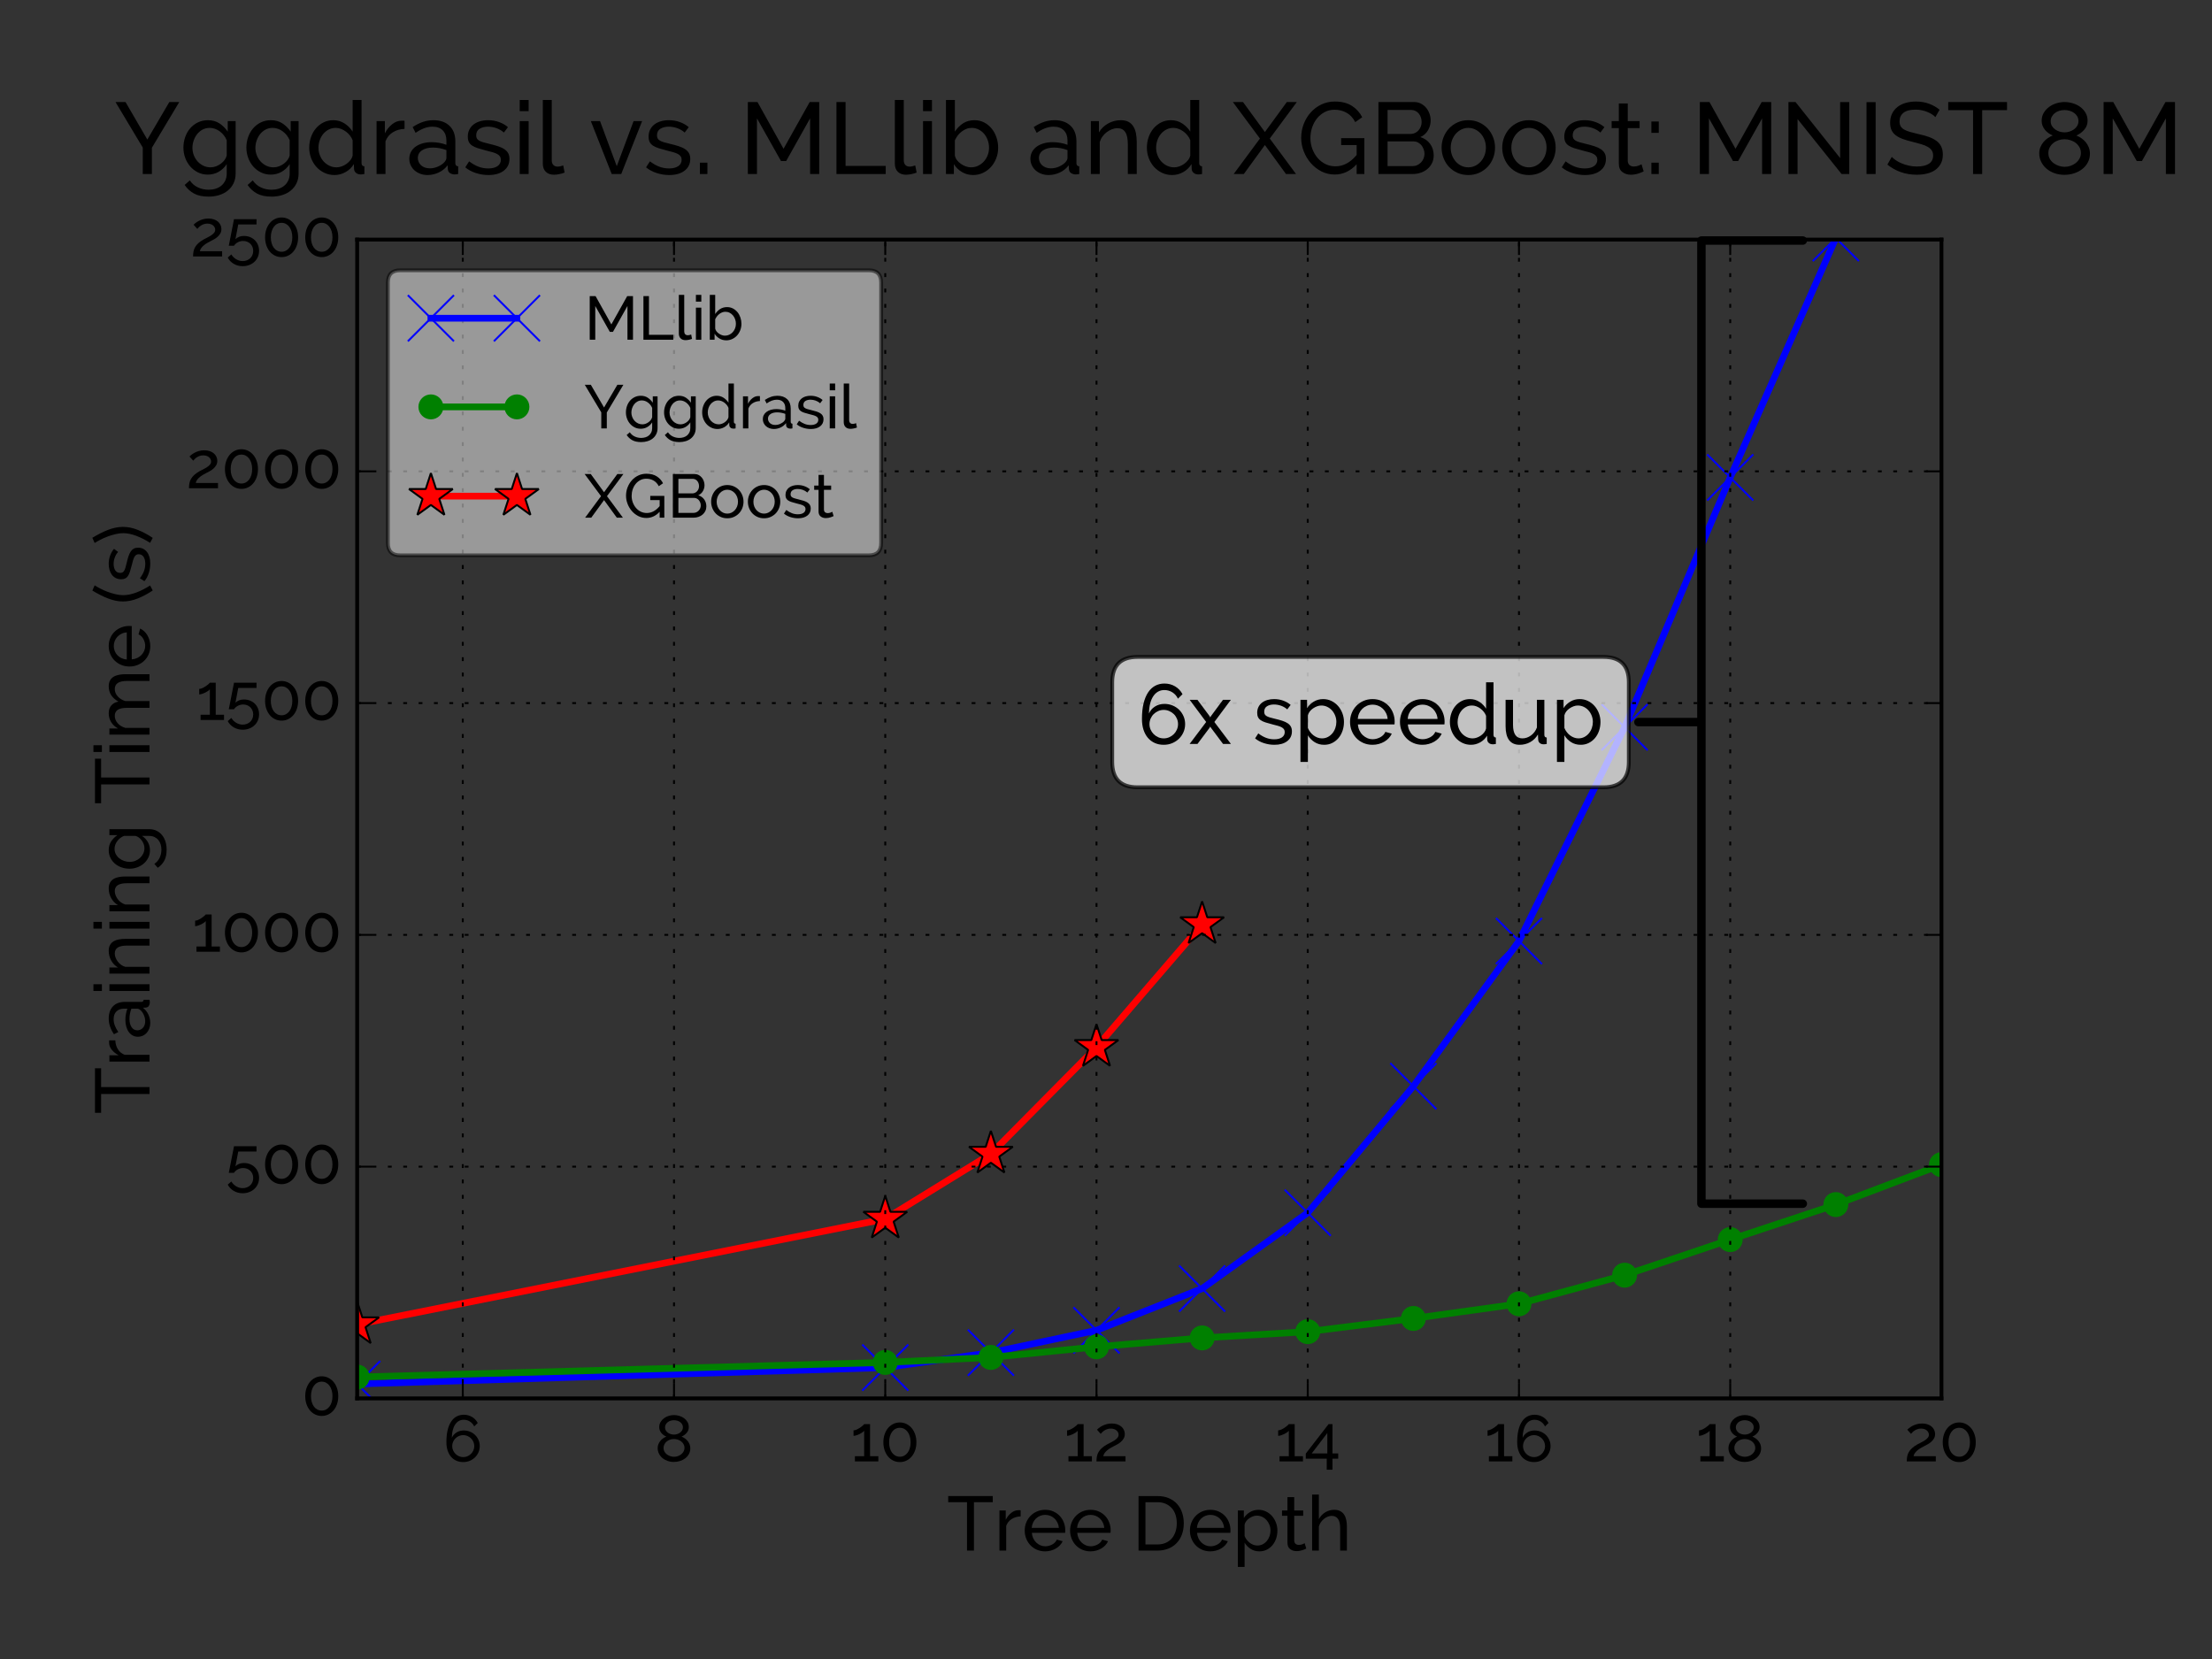 <?xml version="1.0" encoding="utf-8" standalone="no"?>
<!DOCTYPE svg PUBLIC "-//W3C//DTD SVG 1.1//EN"
  "http://www.w3.org/Graphics/SVG/1.1/DTD/svg11.dtd">
<!-- Created with matplotlib (http://matplotlib.org/) -->
<svg height="432pt" version="1.1" viewBox="0 0 576 432" width="576pt" xmlns="http://www.w3.org/2000/svg" xmlns:xlink="http://www.w3.org/1999/xlink">
 <rect x="0" y="0" width="576" height="432" fill="#333333" stroke="none"/>
 <defs>
  <style type="text/css">
*{stroke-linecap:butt;stroke-linejoin:round;stroke-miterlimit:100000;}
  </style>
 </defs>
 <g id="figure_1">
  <g id="patch_1">
   <path d="M 0 432 
L 576 432 
L 576 0 
L 0 0 
L 0 432 
z
" style="fill:none;"/>
  </g>
  <g id="axes_1">
   <g id="patch_2">
    <path d="M 93.004 364.14 
L 505.553 364.14 
L 505.553 62.384 
L 93.004 62.384 
L 93.004 364.14 
z
" style="fill:none;"/>
   </g>
   <g id="line2d_1">
    <path clip-path="url(#p3ba47a5f46)" d="M 93.004 360.387 
L 230.52 356.113 
L 258.023 352.226 
L 285.526 346.409 
L 313.03 335.54 
L 340.533 315.797 
L 368.036 282.846 
L 395.539 245.046 
L 423.043 189.371 
L 450.546 124.322 
L 478.049 61.987 
" style="fill:none;stroke:#0000ff;stroke-linecap:square;stroke-width:1.75;"/>
    <defs>
     <path d="M -6 6 
L 6 -6 
M -6 -6 
L 6 6 
" id="m5fcb532396" style="stroke:#0000ff;stroke-width:0.5;"/>
    </defs>
    <g clip-path="url(#p3ba47a5f46)">
     <use style="fill:#0000ff;stroke:#0000ff;stroke-width:0.5;" x="93.004" xlink:href="#m5fcb532396" y="360.387"/>
     <use style="fill:#0000ff;stroke:#0000ff;stroke-width:0.5;" x="230.52" xlink:href="#m5fcb532396" y="356.113"/>
     <use style="fill:#0000ff;stroke:#0000ff;stroke-width:0.5;" x="258.023" xlink:href="#m5fcb532396" y="352.226"/>
     <use style="fill:#0000ff;stroke:#0000ff;stroke-width:0.5;" x="285.526" xlink:href="#m5fcb532396" y="346.409"/>
     <use style="fill:#0000ff;stroke:#0000ff;stroke-width:0.5;" x="313.03" xlink:href="#m5fcb532396" y="335.54"/>
     <use style="fill:#0000ff;stroke:#0000ff;stroke-width:0.5;" x="340.533" xlink:href="#m5fcb532396" y="315.797"/>
     <use style="fill:#0000ff;stroke:#0000ff;stroke-width:0.5;" x="368.036" xlink:href="#m5fcb532396" y="282.846"/>
     <use style="fill:#0000ff;stroke:#0000ff;stroke-width:0.5;" x="395.539" xlink:href="#m5fcb532396" y="245.046"/>
     <use style="fill:#0000ff;stroke:#0000ff;stroke-width:0.5;" x="423.043" xlink:href="#m5fcb532396" y="189.371"/>
     <use style="fill:#0000ff;stroke:#0000ff;stroke-width:0.5;" x="450.546" xlink:href="#m5fcb532396" y="124.322"/>
     <use style="fill:#0000ff;stroke:#0000ff;stroke-width:0.5;" x="478.049" xlink:href="#m5fcb532396" y="61.987"/>
    </g>
   </g>
   <g id="line2d_2">
    <path clip-path="url(#p3ba47a5f46)" d="M 93.004 358.58 
L 230.52 354.776 
L 258.023 353.469 
L 285.526 350.707 
L 313.03 348.388 
L 340.533 346.759 
L 368.036 343.324 
L 395.539 339.509 
L 423.043 332.053 
L 450.546 322.791 
L 478.049 313.669 
L 505.553 303.271 
" style="fill:none;stroke:#008000;stroke-linecap:square;stroke-width:1.75;"/>
    <defs>
     <path d="M 0 3 
C 0.796 3 1.559 2.684 2.121 2.121 
C 2.684 1.559 3 0.796 3 0 
C 3 -0.796 2.684 -1.559 2.121 -2.121 
C 1.559 -2.684 0.796 -3 0 -3 
C -0.796 -3 -1.559 -2.684 -2.121 -2.121 
C -2.684 -1.559 -3 -0.796 -3 0 
C -3 0.796 -2.684 1.559 -2.121 2.121 
C -1.559 2.684 -0.796 3 0 3 
z
" id="m8da8973abc" style="stroke:#008000;stroke-width:0.5;"/>
    </defs>
    <g clip-path="url(#p3ba47a5f46)">
     <use style="fill:#008000;stroke:#008000;stroke-width:0.5;" x="93.004" xlink:href="#m8da8973abc" y="358.58"/>
     <use style="fill:#008000;stroke:#008000;stroke-width:0.5;" x="230.52" xlink:href="#m8da8973abc" y="354.776"/>
     <use style="fill:#008000;stroke:#008000;stroke-width:0.5;" x="258.023" xlink:href="#m8da8973abc" y="353.469"/>
     <use style="fill:#008000;stroke:#008000;stroke-width:0.5;" x="285.526" xlink:href="#m8da8973abc" y="350.707"/>
     <use style="fill:#008000;stroke:#008000;stroke-width:0.5;" x="313.03" xlink:href="#m8da8973abc" y="348.388"/>
     <use style="fill:#008000;stroke:#008000;stroke-width:0.5;" x="340.533" xlink:href="#m8da8973abc" y="346.759"/>
     <use style="fill:#008000;stroke:#008000;stroke-width:0.5;" x="368.036" xlink:href="#m8da8973abc" y="343.324"/>
     <use style="fill:#008000;stroke:#008000;stroke-width:0.5;" x="395.539" xlink:href="#m8da8973abc" y="339.509"/>
     <use style="fill:#008000;stroke:#008000;stroke-width:0.5;" x="423.043" xlink:href="#m8da8973abc" y="332.053"/>
     <use style="fill:#008000;stroke:#008000;stroke-width:0.5;" x="450.546" xlink:href="#m8da8973abc" y="322.791"/>
     <use style="fill:#008000;stroke:#008000;stroke-width:0.5;" x="478.049" xlink:href="#m8da8973abc" y="313.669"/>
     <use style="fill:#008000;stroke:#008000;stroke-width:0.5;" x="505.553" xlink:href="#m8da8973abc" y="303.271"/>
    </g>
   </g>
   <g id="line2d_3">
    <path clip-path="url(#p3ba47a5f46)" d="M 93.004 344.891 
L 230.52 317.406 
L 258.023 300.479 
L 285.526 272.686 
L 313.03 240.71 
" style="fill:none;stroke:#ff0000;stroke-linecap:square;stroke-width:1.75;"/>
    <defs>
     <path d="M 0 -6 
L -1.347 -1.854 
L -5.706 -1.854 
L -2.18 0.708 
L -3.527 4.854 
L -0 2.292 
L 3.527 4.854 
L 2.18 0.708 
L 5.706 -1.854 
L 1.347 -1.854 
z
" id="mdcc4d05b2b" style="stroke:#000000;stroke-linejoin:bevel;stroke-width:0.5;"/>
    </defs>
    <g clip-path="url(#p3ba47a5f46)">
     <use style="fill:#ff0000;stroke:#000000;stroke-linejoin:bevel;stroke-width:0.5;" x="93.004" xlink:href="#mdcc4d05b2b" y="344.891"/>
     <use style="fill:#ff0000;stroke:#000000;stroke-linejoin:bevel;stroke-width:0.5;" x="230.52" xlink:href="#mdcc4d05b2b" y="317.406"/>
     <use style="fill:#ff0000;stroke:#000000;stroke-linejoin:bevel;stroke-width:0.5;" x="258.023" xlink:href="#mdcc4d05b2b" y="300.479"/>
     <use style="fill:#ff0000;stroke:#000000;stroke-linejoin:bevel;stroke-width:0.5;" x="285.526" xlink:href="#mdcc4d05b2b" y="272.686"/>
     <use style="fill:#ff0000;stroke:#000000;stroke-linejoin:bevel;stroke-width:0.5;" x="313.03" xlink:href="#mdcc4d05b2b" y="240.71"/>
    </g>
   </g>
   <g id="patch_3">
    <path d="M 93.004 62.384 
L 505.553 62.384 
" style="fill:none;stroke:#000000;stroke-linecap:square;stroke-linejoin:miter;"/>
   </g>
   <g id="patch_4">
    <path d="M 505.553 364.14 
L 505.553 62.384 
" style="fill:none;stroke:#000000;stroke-linecap:square;stroke-linejoin:miter;"/>
   </g>
   <g id="patch_5">
    <path d="M 93.004 364.14 
L 505.553 364.14 
" style="fill:none;stroke:#000000;stroke-linecap:square;stroke-linejoin:miter;"/>
   </g>
   <g id="patch_6">
    <path d="M 93.004 364.14 
L 93.004 62.384 
" style="fill:none;stroke:#000000;stroke-linecap:square;stroke-linejoin:miter;"/>
   </g>
   <g id="matplotlib.axis_1">
    <g id="xtick_1">
     <g id="line2d_4">
      <path clip-path="url(#p3ba47a5f46)" d="M 120.507 364.14 
L 120.507 62.384 
" style="fill:none;stroke:#000000;stroke-dasharray:1,3;stroke-dashoffset:0.0;stroke-width:0.5;"/>
     </g>
     <g id="line2d_5">
      <defs>
       <path d="M 0 0 
L 0 -4 
" id="mdb32383dcc" style="stroke:#000000;stroke-width:0.5;"/>
      </defs>
      <g>
       <use style="stroke:#000000;stroke-width:0.5;" x="120.507" xlink:href="#mdb32383dcc" y="364.14"/>
      </g>
     </g>
     <g id="line2d_6">
      <defs>
       <path d="M 0 0 
L 0 4 
" id="maf1f76f69a" style="stroke:#000000;stroke-width:0.5;"/>
      </defs>
      <g>
       <use style="stroke:#000000;stroke-width:0.5;" x="120.507" xlink:href="#maf1f76f69a" y="62.384"/>
      </g>
     </g>
     <g id="text_1">
      <!-- 6 -->
      <defs>
       <path d="M 56.297 23.5 
Q 56.297 18.406 54.344 13.953 
Q 52.406 9.5 48.953 6.141 
Q 45.5 2.797 40.891 0.891 
Q 36.297 -1 30.906 -1 
Q 25.203 -1 20.453 1.094 
Q 15.703 3.203 12.297 7.141 
Q 8.906 11.094 7.047 16.75 
Q 5.203 22.406 5.203 29.594 
Q 5.203 40.094 7.094 47.938 
Q 9 55.797 12.5 61.047 
Q 16 66.297 20.891 68.891 
Q 25.797 71.5 31.797 71.5 
Q 38.703 71.5 44.344 68.203 
Q 50 64.906 53.203 58.906 
L 47.797 53.594 
Q 45.594 58.297 41.297 61.047 
Q 37 63.797 31.703 63.797 
Q 27.594 63.797 24.297 61.938 
Q 21 60.094 18.594 56.5 
Q 16.203 52.906 14.891 47.75 
Q 13.594 42.594 13.5 36 
Q 15.703 41.203 20.594 44.297 
Q 25.5 47.406 31.797 47.406 
Q 36.906 47.406 41.406 45.547 
Q 45.906 43.703 49.203 40.453 
Q 52.5 37.203 54.391 32.844 
Q 56.297 28.5 56.297 23.5 
M 31 6.594 
Q 34.406 6.594 37.5 7.938 
Q 40.594 9.297 42.891 11.594 
Q 45.203 13.906 46.547 16.953 
Q 47.906 20 47.906 23.5 
Q 47.906 26.906 46.547 30 
Q 45.203 33.094 42.891 35.344 
Q 40.594 37.594 37.5 38.938 
Q 34.406 40.297 31 40.297 
Q 27.5 40.297 24.453 38.938 
Q 21.406 37.594 19.094 35.344 
Q 16.797 33.094 15.438 30 
Q 14.094 26.906 14.094 23.5 
Q 14.094 20 15.438 16.953 
Q 16.797 13.906 19.094 11.594 
Q 21.406 9.297 24.453 7.938 
Q 27.5 6.594 31 6.594 
" id="Raleway-Medium-36"/>
      </defs>
      <g transform="translate(115.357 380.55)scale(0.17 -0.17)">
       <use xlink:href="#Raleway-Medium-36"/>
      </g>
     </g>
    </g>
    <g id="xtick_2">
     <g id="line2d_7">
      <path clip-path="url(#p3ba47a5f46)" d="M 175.513 364.14 
L 175.513 62.384 
" style="fill:none;stroke:#000000;stroke-dasharray:1,3;stroke-dashoffset:0.0;stroke-width:0.5;"/>
     </g>
     <g id="line2d_8">
      <g>
       <use style="stroke:#000000;stroke-width:0.5;" x="175.513" xlink:href="#mdb32383dcc" y="364.14"/>
      </g>
     </g>
     <g id="line2d_9">
      <g>
       <use style="stroke:#000000;stroke-width:0.5;" x="175.513" xlink:href="#maf1f76f69a" y="62.384"/>
      </g>
     </g>
     <g id="text_2">
      <!-- 8 -->
      <defs>
       <path d="M 54.906 20.094 
Q 54.906 15.297 52.844 11.438 
Q 50.797 7.594 47.344 4.891 
Q 43.906 2.203 39.344 0.703 
Q 34.797 -0.797 29.703 -0.797 
Q 24.406 -0.797 19.844 0.844 
Q 15.297 2.5 12 5.344 
Q 8.703 8.203 6.797 12.094 
Q 4.906 16 4.906 20.5 
Q 4.906 23.797 6.094 26.594 
Q 7.297 29.406 9.141 31.594 
Q 11 33.797 13.391 35.438 
Q 15.797 37.094 18.203 38 
Q 16 38.906 14 40.344 
Q 12 41.797 10.5 43.641 
Q 9 45.5 8.141 47.703 
Q 7.297 49.906 7.297 52.406 
Q 7.297 56.906 9.344 60.344 
Q 11.406 63.797 14.656 66.188 
Q 17.906 68.594 21.906 69.797 
Q 25.906 71 29.906 71 
Q 33.906 71 37.953 69.797 
Q 42 68.594 45.25 66.25 
Q 48.5 63.906 50.547 60.453 
Q 52.594 57 52.594 52.5 
Q 52.594 47.5 49.297 43.703 
Q 46 39.906 41.5 38 
Q 44.203 36.906 46.641 35.203 
Q 49.094 33.5 50.891 31.25 
Q 52.703 29 53.797 26.203 
Q 54.906 23.406 54.906 20.094 
M 46 20.703 
Q 46 23.906 44.547 26.453 
Q 43.094 29 40.797 30.75 
Q 38.5 32.5 35.594 33.391 
Q 32.703 34.297 29.797 34.297 
Q 26.797 34.297 23.938 33.344 
Q 21.094 32.406 18.844 30.594 
Q 16.594 28.797 15.25 26.25 
Q 13.906 23.703 13.906 20.594 
Q 13.906 17.406 15.344 14.906 
Q 16.797 12.406 19.094 10.703 
Q 21.406 9 24.25 8.047 
Q 27.094 7.094 30 7.094 
Q 33 7.094 35.844 8.094 
Q 38.703 9.094 40.953 10.891 
Q 43.203 12.703 44.594 15.203 
Q 46 17.703 46 20.703 
M 16.203 52.094 
Q 16.203 49.406 17.453 47.344 
Q 18.703 45.297 20.703 43.891 
Q 22.703 42.5 25.094 41.797 
Q 27.5 41.094 29.906 41.094 
Q 32.297 41.094 34.688 41.844 
Q 37.094 42.594 39.094 44 
Q 41.094 45.406 42.344 47.5 
Q 43.594 49.594 43.594 52.297 
Q 43.594 54.797 42.438 56.797 
Q 41.297 58.797 39.391 60.188 
Q 37.5 61.594 35 62.344 
Q 32.5 63.094 29.797 63.094 
Q 27.094 63.094 24.641 62.344 
Q 22.203 61.594 20.344 60.141 
Q 18.5 58.703 17.344 56.641 
Q 16.203 54.594 16.203 52.094 
" id="Raleway-Medium-38"/>
      </defs>
      <g transform="translate(170.421 380.55)scale(0.17 -0.17)">
       <use xlink:href="#Raleway-Medium-38"/>
      </g>
     </g>
    </g>
    <g id="xtick_3">
     <g id="line2d_10">
      <path clip-path="url(#p3ba47a5f46)" d="M 230.52 364.14 
L 230.52 62.384 
" style="fill:none;stroke:#000000;stroke-dasharray:1,3;stroke-dashoffset:0.0;stroke-width:0.5;"/>
     </g>
     <g id="line2d_11">
      <g>
       <use style="stroke:#000000;stroke-width:0.5;" x="230.52" xlink:href="#mdb32383dcc" y="364.14"/>
      </g>
     </g>
     <g id="line2d_12">
      <g>
       <use style="stroke:#000000;stroke-width:0.5;" x="230.52" xlink:href="#maf1f76f69a" y="62.384"/>
      </g>
     </g>
     <g id="text_3">
      <!-- 10 -->
      <defs>
       <path d="M 56.094 29.297 
Q 56.094 22.703 54.188 17.141 
Q 52.297 11.594 48.891 7.547 
Q 45.5 3.5 40.844 1.25 
Q 36.203 -1 30.797 -1 
Q 25.297 -1 20.641 1.25 
Q 16 3.5 12.641 7.547 
Q 9.297 11.594 7.391 17.141 
Q 5.5 22.703 5.5 29.297 
Q 5.5 35.906 7.391 41.453 
Q 9.297 47 12.641 51.047 
Q 16 55.094 20.641 57.391 
Q 25.297 59.703 30.797 59.703 
Q 36.203 59.703 40.844 57.391 
Q 45.5 55.094 48.891 51.047 
Q 52.297 47 54.188 41.453 
Q 56.094 35.906 56.094 29.297 
M 47.203 29.297 
Q 47.203 34.203 46 38.297 
Q 44.797 42.406 42.594 45.344 
Q 40.406 48.297 37.406 49.891 
Q 34.406 51.5 30.797 51.5 
Q 27.094 51.5 24.047 49.891 
Q 21 48.297 18.844 45.344 
Q 16.703 42.406 15.5 38.297 
Q 14.297 34.203 14.297 29.297 
Q 14.297 24.297 15.5 20.25 
Q 16.703 16.203 18.844 13.297 
Q 21 10.406 24.047 8.797 
Q 27.094 7.203 30.797 7.203 
Q 34.406 7.203 37.406 8.797 
Q 40.406 10.406 42.594 13.297 
Q 44.797 16.203 46 20.25 
Q 47.203 24.297 47.203 29.297 
" id="Raleway-Medium-30"/>
       <path d="M 42.5 8 
L 42.5 0 
L 6.594 0 
L 6.594 8 
L 20.797 8 
L 20.797 47 
Q 19.906 45.797 18 44.438 
Q 16.094 43.094 13.75 41.938 
Q 11.406 40.797 8.906 40 
Q 6.406 39.203 4.5 39.203 
L 4.5 47.594 
Q 6.703 47.594 9.391 48.844 
Q 12.094 50.094 14.547 51.75 
Q 17 53.406 18.75 54.953 
Q 20.5 56.5 20.797 57.094 
L 29.797 57.094 
L 29.797 8 
z
" id="Raleway-Medium-31"/>
      </defs>
      <g transform="translate(221.493 380.55)scale(0.17 -0.17)">
       <use xlink:href="#Raleway-Medium-31"/>
       <use x="44.7" xlink:href="#Raleway-Medium-30"/>
      </g>
     </g>
    </g>
    <g id="xtick_4">
     <g id="line2d_13">
      <path clip-path="url(#p3ba47a5f46)" d="M 285.526 364.14 
L 285.526 62.384 
" style="fill:none;stroke:#000000;stroke-dasharray:1,3;stroke-dashoffset:0.0;stroke-width:0.5;"/>
     </g>
     <g id="line2d_14">
      <g>
       <use style="stroke:#000000;stroke-width:0.5;" x="285.526" xlink:href="#mdb32383dcc" y="364.14"/>
      </g>
     </g>
     <g id="line2d_15">
      <g>
       <use style="stroke:#000000;stroke-width:0.5;" x="285.526" xlink:href="#maf1f76f69a" y="62.384"/>
      </g>
     </g>
     <g id="text_4">
      <!-- 12 -->
      <defs>
       <path d="M 4.797 0 
Q 4.797 4 5.438 7.5 
Q 6.094 11 7.891 14.203 
Q 9.703 17.406 12.844 20.297 
Q 16 23.203 21.094 26.094 
Q 24.094 27.703 27.188 29.25 
Q 30.297 30.797 32.844 32.547 
Q 35.406 34.297 37.047 36.297 
Q 38.703 38.297 38.703 41 
Q 38.703 42.703 37.891 44.391 
Q 37.094 46.094 35.594 47.391 
Q 34.094 48.703 31.844 49.5 
Q 29.594 50.297 26.703 50.297 
Q 23.703 50.297 21.25 49.438 
Q 18.797 48.594 16.891 47.344 
Q 15 46.094 13.594 44.688 
Q 12.203 43.297 11.297 42.203 
L 5.594 48.594 
Q 6.406 49.5 8.297 51.047 
Q 10.203 52.594 13.094 54.188 
Q 16 55.797 19.797 56.938 
Q 23.594 58.094 28.297 58.094 
Q 32.906 58.094 36.594 56.844 
Q 40.297 55.594 42.844 53.391 
Q 45.406 51.203 46.797 48.25 
Q 48.203 45.297 48.203 42 
Q 48.203 38.094 46.5 35.188 
Q 44.797 32.297 42.344 30.094 
Q 39.906 27.906 37.094 26.344 
Q 34.297 24.797 32.094 23.703 
Q 29.906 22.594 27.156 21.047 
Q 24.406 19.5 21.906 17.547 
Q 19.406 15.594 17.547 13.188 
Q 15.703 10.797 15.203 8 
L 49.297 8 
L 49.297 0 
z
" id="Raleway-Medium-32"/>
      </defs>
      <g transform="translate(277.102 380.55)scale(0.17 -0.17)">
       <use xlink:href="#Raleway-Medium-31"/>
       <use x="44.7" xlink:href="#Raleway-Medium-32"/>
      </g>
     </g>
    </g>
    <g id="xtick_5">
     <g id="line2d_16">
      <path clip-path="url(#p3ba47a5f46)" d="M 340.533 364.14 
L 340.533 62.384 
" style="fill:none;stroke:#000000;stroke-dasharray:1,3;stroke-dashoffset:0.0;stroke-width:0.5;"/>
     </g>
     <g id="line2d_17">
      <g>
       <use style="stroke:#000000;stroke-width:0.5;" x="340.533" xlink:href="#mdb32383dcc" y="364.14"/>
      </g>
     </g>
     <g id="line2d_18">
      <g>
       <use style="stroke:#000000;stroke-width:0.5;" x="340.533" xlink:href="#maf1f76f69a" y="62.384"/>
      </g>
     </g>
     <g id="text_5">
      <!-- 14 -->
      <defs>
       <path d="M 34.203 -12.703 
L 34.203 4.203 
L 2.094 4.203 
L 2.094 12 
L 37 57.094 
L 43 57.094 
L 43 12.203 
L 51.797 12.203 
L 51.797 4.203 
L 43 4.203 
L 43 -12.703 
z
M 11.203 12.203 
L 35.094 12.203 
L 35.094 43.5 
z
" id="Raleway-Medium-34"/>
      </defs>
      <g transform="translate(332.066 380.55)scale(0.17 -0.17)">
       <use xlink:href="#Raleway-Medium-31"/>
       <use x="44.7" xlink:href="#Raleway-Medium-34"/>
      </g>
     </g>
    </g>
    <g id="xtick_6">
     <g id="line2d_19">
      <path clip-path="url(#p3ba47a5f46)" d="M 395.539 364.14 
L 395.539 62.384 
" style="fill:none;stroke:#000000;stroke-dasharray:1,3;stroke-dashoffset:0.0;stroke-width:0.5;"/>
     </g>
     <g id="line2d_20">
      <g>
       <use style="stroke:#000000;stroke-width:0.5;" x="395.539" xlink:href="#mdb32383dcc" y="364.14"/>
      </g>
     </g>
     <g id="line2d_21">
      <g>
       <use style="stroke:#000000;stroke-width:0.5;" x="395.539" xlink:href="#maf1f76f69a" y="62.384"/>
      </g>
     </g>
     <g id="text_6">
      <!-- 16 -->
      <g transform="translate(386.589 380.55)scale(0.17 -0.17)">
       <use xlink:href="#Raleway-Medium-31"/>
       <use x="44.7" xlink:href="#Raleway-Medium-36"/>
      </g>
     </g>
    </g>
    <g id="xtick_7">
     <g id="line2d_22">
      <path clip-path="url(#p3ba47a5f46)" d="M 450.546 364.14 
L 450.546 62.384 
" style="fill:none;stroke:#000000;stroke-dasharray:1,3;stroke-dashoffset:0.0;stroke-width:0.5;"/>
     </g>
     <g id="line2d_23">
      <g>
       <use style="stroke:#000000;stroke-width:0.5;" x="450.546" xlink:href="#mdb32383dcc" y="364.14"/>
      </g>
     </g>
     <g id="line2d_24">
      <g>
       <use style="stroke:#000000;stroke-width:0.5;" x="450.546" xlink:href="#maf1f76f69a" y="62.384"/>
      </g>
     </g>
     <g id="text_7">
      <!-- 18 -->
      <g transform="translate(441.654 380.55)scale(0.17 -0.17)">
       <use xlink:href="#Raleway-Medium-31"/>
       <use x="44.7" xlink:href="#Raleway-Medium-38"/>
      </g>
     </g>
    </g>
    <g id="xtick_8">
     <g id="line2d_25">
      <path clip-path="url(#p3ba47a5f46)" d="M 505.553 364.14 
L 505.553 62.384 
" style="fill:none;stroke:#000000;stroke-dasharray:1,3;stroke-dashoffset:0.0;stroke-width:0.5;"/>
     </g>
     <g id="line2d_26">
      <g>
       <use style="stroke:#000000;stroke-width:0.5;" x="505.553" xlink:href="#mdb32383dcc" y="364.14"/>
      </g>
     </g>
     <g id="line2d_27">
      <g>
       <use style="stroke:#000000;stroke-width:0.5;" x="505.553" xlink:href="#maf1f76f69a" y="62.384"/>
      </g>
     </g>
     <g id="text_8">
      <!-- 20 -->
      <g transform="translate(495.7 380.55)scale(0.17 -0.17)">
       <use xlink:href="#Raleway-Medium-32"/>
       <use x="54.4" xlink:href="#Raleway-Medium-30"/>
      </g>
     </g>
    </g>
    <g id="text_9">
     <!-- Tree Depth -->
     <defs>
      <path d="M 59.797 63 
L 35.297 63 
L 35.297 0 
L 26.297 0 
L 26.297 63 
L 1.797 63 
L 1.797 71 
L 59.797 71 
z
" id="Raleway-Medium-54"/>
      <path d="M 8.5 0 
L 8.5 71 
L 33.094 71 
Q 41.594 71 48.047 68.203 
Q 54.5 65.406 58.797 60.594 
Q 63.094 55.797 65.25 49.344 
Q 67.406 42.906 67.406 35.594 
Q 67.406 27.5 65 20.953 
Q 62.594 14.406 58.094 9.75 
Q 53.594 5.094 47.25 2.547 
Q 40.906 0 33.094 0 
z
M 58.297 35.594 
Q 58.297 41.594 56.641 46.641 
Q 55 51.703 51.75 55.297 
Q 48.5 58.906 43.797 60.953 
Q 39.094 63 33.094 63 
L 17.5 63 
L 17.5 8 
L 33.094 8 
Q 39.203 8 43.953 10.094 
Q 48.703 12.203 51.844 15.891 
Q 55 19.594 56.641 24.641 
Q 58.297 29.703 58.297 35.594 
" id="Raleway-Medium-44"/>
      <path id="Raleway-Medium-20"/>
      <path d="M 52.203 0 
L 43.406 0 
L 43.406 29.203 
Q 43.406 37.297 40.594 41.25 
Q 37.797 45.203 32.406 45.203 
Q 29.797 45.203 27.188 44.141 
Q 24.594 43.094 22.344 41.297 
Q 20.094 39.5 18.344 37 
Q 16.594 34.5 15.703 31.5 
L 15.703 0 
L 6.906 0 
L 6.906 73 
L 15.703 73 
L 15.703 41 
Q 18.797 46.703 24.094 49.891 
Q 29.406 53.094 35.703 53.094 
Q 40.297 53.094 43.5 51.391 
Q 46.703 49.703 48.594 46.797 
Q 50.5 43.906 51.344 39.844 
Q 52.203 35.797 52.203 31.203 
z
" id="Raleway-Medium-68"/>
      <path d="M 30.203 -1 
Q 24.297 -1 19.391 1.141 
Q 14.5 3.297 11 7 
Q 7.5 10.703 5.547 15.641 
Q 3.594 20.594 3.594 26.094 
Q 3.594 31.594 5.547 36.5 
Q 7.5 41.406 11.047 45.094 
Q 14.594 48.797 19.5 50.938 
Q 24.406 53.094 30.297 53.094 
Q 36.203 53.094 41.047 50.891 
Q 45.906 48.703 49.297 45.047 
Q 52.703 41.406 54.547 36.547 
Q 56.406 31.703 56.406 26.5 
Q 56.406 25.406 56.344 24.5 
Q 56.297 23.594 56.203 23.094 
L 12.906 23.094 
Q 13.203 19.203 14.703 16 
Q 16.203 12.797 18.594 10.5 
Q 21 8.203 24.047 6.891 
Q 27.094 5.594 30.5 5.594 
Q 32.906 5.594 35.203 6.25 
Q 37.5 6.906 39.5 8 
Q 41.5 9.094 43.047 10.688 
Q 44.594 12.297 45.406 14.297 
L 53 12.203 
Q 51.703 9.297 49.453 6.891 
Q 47.203 4.5 44.25 2.75 
Q 41.297 1 37.688 0 
Q 34.094 -1 30.203 -1 
M 48.094 29.594 
Q 47.797 33.297 46.25 36.438 
Q 44.703 39.594 42.344 41.797 
Q 40 44 36.891 45.25 
Q 33.797 46.5 30.297 46.5 
Q 26.797 46.5 23.688 45.25 
Q 20.594 44 18.25 41.75 
Q 15.906 39.5 14.453 36.391 
Q 13 33.297 12.703 29.594 
z
" id="Raleway-Medium-65"/>
      <path d="M 34 2.594 
Q 33.203 2.203 31.891 1.641 
Q 30.594 1.094 28.938 0.547 
Q 27.297 0 25.344 -0.344 
Q 23.406 -0.703 21.297 -0.703 
Q 16.5 -0.703 13 1.938 
Q 9.5 4.594 9.5 10.203 
L 9.5 45.297 
L 2.406 45.297 
L 2.406 52.203 
L 9.5 52.203 
L 9.5 69.594 
L 18.297 69.594 
L 18.297 52.203 
L 30 52.203 
L 30 45.297 
L 18.297 45.297 
L 18.297 12.906 
Q 18.5 10 20.203 8.703 
Q 21.906 7.406 24.203 7.406 
Q 26.797 7.406 28.938 8.25 
Q 31.094 9.094 31.906 9.594 
z
" id="Raleway-Medium-74"/>
      <path d="M 34.5 44.5 
Q 27.906 44.297 22.844 41.094 
Q 17.797 37.906 15.703 32.203 
L 15.703 0 
L 6.906 0 
L 6.906 52.203 
L 15.094 52.203 
L 15.094 40.094 
Q 17.797 45.5 22.188 49.047 
Q 26.594 52.594 31.594 52.594 
Q 32.594 52.594 33.297 52.594 
Q 34 52.594 34.5 52.5 
z
" id="Raleway-Medium-72"/>
      <path d="M 35 -1 
Q 28.5 -1 23.547 2.203 
Q 18.594 5.406 15.703 10.297 
L 15.703 -21.297 
L 6.906 -21.297 
L 6.906 52.203 
L 14.703 52.203 
L 14.703 42.406 
Q 17.797 47.203 22.75 50.141 
Q 27.703 53.094 33.703 53.094 
Q 39.094 53.094 43.594 50.891 
Q 48.094 48.703 51.391 44.953 
Q 54.703 41.203 56.547 36.297 
Q 58.406 31.406 58.406 26.094 
Q 58.406 20.5 56.703 15.547 
Q 55 10.594 51.891 6.938 
Q 48.797 3.297 44.5 1.141 
Q 40.203 -1 35 -1 
M 32.297 6.594 
Q 36.203 6.594 39.344 8.25 
Q 42.5 9.906 44.75 12.656 
Q 47 15.406 48.203 18.906 
Q 49.406 22.406 49.406 26.094 
Q 49.406 30 48 33.547 
Q 46.594 37.094 44.188 39.75 
Q 41.797 42.406 38.547 43.953 
Q 35.297 45.5 31.5 45.5 
Q 29.094 45.5 26.547 44.547 
Q 24 43.594 21.75 42.047 
Q 19.5 40.5 17.844 38.344 
Q 16.203 36.203 15.703 33.797 
L 15.703 18.906 
Q 16.797 16.297 18.5 14.047 
Q 20.203 11.797 22.391 10.141 
Q 24.594 8.5 27.094 7.547 
Q 29.594 6.594 32.297 6.594 
" id="Raleway-Medium-70"/>
     </defs>
     <g transform="translate(246.552 403.77)scale(0.2 -0.2)">
      <use xlink:href="#Raleway-Medium-54"/>
      <use x="61.6" xlink:href="#Raleway-Medium-72"/>
      <use x="97.8" xlink:href="#Raleway-Medium-65"/>
      <use x="156.9" xlink:href="#Raleway-Medium-65"/>
      <use x="216" xlink:href="#Raleway-Medium-20"/>
      <use x="241.1" xlink:href="#Raleway-Medium-44"/>
      <use x="312.9" xlink:href="#Raleway-Medium-65"/>
      <use x="372" xlink:href="#Raleway-Medium-70"/>
      <use x="434" xlink:href="#Raleway-Medium-74"/>
      <use x="468.7" xlink:href="#Raleway-Medium-68"/>
     </g>
    </g>
   </g>
   <g id="matplotlib.axis_2">
    <g id="ytick_1">
     <g id="line2d_28">
      <path clip-path="url(#p3ba47a5f46)" d="M 93.004 364.14 
L 505.553 364.14 
" style="fill:none;stroke:#000000;stroke-dasharray:1,3;stroke-dashoffset:0.0;stroke-width:0.5;"/>
     </g>
     <g id="line2d_29">
      <defs>
       <path d="M 0 0 
L 4 0 
" id="m37e8da113d" style="stroke:#000000;stroke-width:0.5;"/>
      </defs>
      <g>
       <use style="stroke:#000000;stroke-width:0.5;" x="93.004" xlink:href="#m37e8da113d" y="364.14"/>
      </g>
     </g>
     <g id="line2d_30">
      <defs>
       <path d="M 0 0 
L -4 0 
" id="m797a079fae" style="stroke:#000000;stroke-width:0.5;"/>
      </defs>
      <g>
       <use style="stroke:#000000;stroke-width:0.5;" x="505.553" xlink:href="#m797a079fae" y="364.14"/>
      </g>
     </g>
     <g id="text_10">
      <!-- 0 -->
      <g transform="translate(78.549 368.535)scale(0.17 -0.17)">
       <use xlink:href="#Raleway-Medium-30"/>
      </g>
     </g>
    </g>
    <g id="ytick_2">
     <g id="line2d_31">
      <path clip-path="url(#p3ba47a5f46)" d="M 93.004 303.789 
L 505.553 303.789 
" style="fill:none;stroke:#000000;stroke-dasharray:1,3;stroke-dashoffset:0.0;stroke-width:0.5;"/>
     </g>
     <g id="line2d_32">
      <g>
       <use style="stroke:#000000;stroke-width:0.5;" x="93.004" xlink:href="#m37e8da113d" y="303.789"/>
      </g>
     </g>
     <g id="line2d_33">
      <g>
       <use style="stroke:#000000;stroke-width:0.5;" x="505.553" xlink:href="#m797a079fae" y="303.789"/>
      </g>
     </g>
     <g id="text_11">
      <!-- 500 -->
      <defs>
       <path d="M 28.297 31.406 
Q 33.203 31.406 37.453 29.75 
Q 41.703 28.094 44.797 25.094 
Q 47.906 22.094 49.703 17.891 
Q 51.5 13.703 51.5 8.703 
Q 51.5 3.406 49.547 -0.938 
Q 47.594 -5.297 44.188 -8.391 
Q 40.797 -11.5 36.188 -13.203 
Q 31.594 -14.906 26.406 -14.906 
Q 18.797 -14.906 12.688 -11.297 
Q 6.594 -7.703 3.5 -1.703 
L 9 3.094 
Q 11.797 -1.5 16.438 -4.297 
Q 21.094 -7.094 26.5 -7.094 
Q 29.906 -7.094 32.844 -5.938 
Q 35.797 -4.797 37.938 -2.75 
Q 40.094 -0.703 41.297 2.188 
Q 42.5 5.094 42.5 8.594 
Q 42.5 11.906 41.297 14.703 
Q 40.094 17.5 38.047 19.5 
Q 36 21.5 33.203 22.594 
Q 30.406 23.703 27.203 23.703 
Q 22.906 23.703 19.156 21.797 
Q 15.406 19.906 13 16.406 
L 5.094 16.406 
Q 5.203 16.906 5.594 18.953 
Q 6 21 6.594 23.953 
Q 7.203 26.906 7.891 30.5 
Q 8.594 34.094 9.297 37.797 
Q 11 46.406 13.094 57.094 
L 47.594 57.094 
L 47.594 49 
L 19.594 49 
L 15.297 26.406 
Q 17.5 28.703 20.797 30.047 
Q 24.094 31.406 28.297 31.406 
" id="Raleway-Medium-35"/>
      </defs>
      <g transform="translate(58.709 308.184)scale(0.17 -0.17)">
       <use xlink:href="#Raleway-Medium-35"/>
       <use x="55.2" xlink:href="#Raleway-Medium-30"/>
       <use x="116.7" xlink:href="#Raleway-Medium-30"/>
      </g>
     </g>
    </g>
    <g id="ytick_3">
     <g id="line2d_34">
      <path clip-path="url(#p3ba47a5f46)" d="M 93.004 243.438 
L 505.553 243.438 
" style="fill:none;stroke:#000000;stroke-dasharray:1,3;stroke-dashoffset:0.0;stroke-width:0.5;"/>
     </g>
     <g id="line2d_35">
      <g>
       <use style="stroke:#000000;stroke-width:0.5;" x="93.004" xlink:href="#m37e8da113d" y="243.438"/>
      </g>
     </g>
     <g id="line2d_36">
      <g>
       <use style="stroke:#000000;stroke-width:0.5;" x="505.553" xlink:href="#m797a079fae" y="243.438"/>
      </g>
     </g>
     <g id="text_12">
      <!-- 1000 -->
      <g transform="translate(50.039 247.832)scale(0.17 -0.17)">
       <use xlink:href="#Raleway-Medium-31"/>
       <use x="44.7" xlink:href="#Raleway-Medium-30"/>
       <use x="106.2" xlink:href="#Raleway-Medium-30"/>
       <use x="167.7" xlink:href="#Raleway-Medium-30"/>
      </g>
     </g>
    </g>
    <g id="ytick_4">
     <g id="line2d_37">
      <path clip-path="url(#p3ba47a5f46)" d="M 93.004 183.086 
L 505.553 183.086 
" style="fill:none;stroke:#000000;stroke-dasharray:1,3;stroke-dashoffset:0.0;stroke-width:0.5;"/>
     </g>
     <g id="line2d_38">
      <g>
       <use style="stroke:#000000;stroke-width:0.5;" x="93.004" xlink:href="#m37e8da113d" y="183.086"/>
      </g>
     </g>
     <g id="line2d_39">
      <g>
       <use style="stroke:#000000;stroke-width:0.5;" x="505.553" xlink:href="#m797a079fae" y="183.086"/>
      </g>
     </g>
     <g id="text_13">
      <!-- 1500 -->
      <g transform="translate(51.11 187.481)scale(0.17 -0.17)">
       <use xlink:href="#Raleway-Medium-31"/>
       <use x="44.7" xlink:href="#Raleway-Medium-35"/>
       <use x="99.9" xlink:href="#Raleway-Medium-30"/>
       <use x="161.4" xlink:href="#Raleway-Medium-30"/>
      </g>
     </g>
    </g>
    <g id="ytick_5">
     <g id="line2d_40">
      <path clip-path="url(#p3ba47a5f46)" d="M 93.004 122.735 
L 505.553 122.735 
" style="fill:none;stroke:#000000;stroke-dasharray:1,3;stroke-dashoffset:0.0;stroke-width:0.5;"/>
     </g>
     <g id="line2d_41">
      <g>
       <use style="stroke:#000000;stroke-width:0.5;" x="93.004" xlink:href="#m37e8da113d" y="122.735"/>
      </g>
     </g>
     <g id="line2d_42">
      <g>
       <use style="stroke:#000000;stroke-width:0.5;" x="505.553" xlink:href="#m797a079fae" y="122.735"/>
      </g>
     </g>
     <g id="text_14">
      <!-- 2000 -->
      <g transform="translate(48.39 127.13)scale(0.17 -0.17)">
       <use xlink:href="#Raleway-Medium-32"/>
       <use x="54.4" xlink:href="#Raleway-Medium-30"/>
       <use x="115.9" xlink:href="#Raleway-Medium-30"/>
       <use x="177.4" xlink:href="#Raleway-Medium-30"/>
      </g>
     </g>
    </g>
    <g id="ytick_6">
     <g id="line2d_43">
      <path clip-path="url(#p3ba47a5f46)" d="M 93.004 62.384 
L 505.553 62.384 
" style="fill:none;stroke:#000000;stroke-dasharray:1,3;stroke-dashoffset:0.0;stroke-width:0.5;"/>
     </g>
     <g id="line2d_44">
      <g>
       <use style="stroke:#000000;stroke-width:0.5;" x="93.004" xlink:href="#m37e8da113d" y="62.384"/>
      </g>
     </g>
     <g id="line2d_45">
      <g>
       <use style="stroke:#000000;stroke-width:0.5;" x="505.553" xlink:href="#m797a079fae" y="62.384"/>
      </g>
     </g>
     <g id="text_15">
      <!-- 2500 -->
      <g transform="translate(49.46 66.779)scale(0.17 -0.17)">
       <use xlink:href="#Raleway-Medium-32"/>
       <use x="54.4" xlink:href="#Raleway-Medium-35"/>
       <use x="109.6" xlink:href="#Raleway-Medium-30"/>
       <use x="171.1" xlink:href="#Raleway-Medium-30"/>
      </g>
     </g>
    </g>
    <g id="text_16">
     <!-- Training Time (s) -->
     <defs>
      <path d="M 52.203 0 
L 43.406 0 
L 43.406 29.203 
Q 43.406 37.594 40.844 41.391 
Q 38.297 45.203 33.094 45.203 
Q 30.406 45.203 27.703 44.141 
Q 25 43.094 22.594 41.297 
Q 20.203 39.5 18.391 37 
Q 16.594 34.5 15.703 31.5 
L 15.703 0 
L 6.906 0 
L 6.906 52.203 
L 14.906 52.203 
L 14.906 41 
Q 18 46.5 23.844 49.797 
Q 29.703 53.094 36.594 53.094 
Q 41.094 53.094 44.094 51.438 
Q 47.094 49.797 48.891 46.844 
Q 50.703 43.906 51.453 39.906 
Q 52.203 35.906 52.203 31.203 
z
" id="Raleway-Medium-6e"/>
      <path d="M 85.594 0 
L 76.797 0 
L 76.797 29.203 
Q 76.797 37.406 74.141 41.297 
Q 71.5 45.203 66.297 45.203 
Q 60.906 45.203 56.656 41.344 
Q 52.406 37.5 50.594 31.406 
L 50.594 0 
L 41.797 0 
L 41.797 29.203 
Q 41.797 37.594 39.188 41.391 
Q 36.594 45.203 31.406 45.203 
Q 26.094 45.203 21.797 41.453 
Q 17.5 37.703 15.703 31.5 
L 15.703 0 
L 6.906 0 
L 6.906 52.203 
L 14.906 52.203 
L 14.906 41 
Q 18.094 46.797 23.188 49.938 
Q 28.297 53.094 34.703 53.094 
Q 41.297 53.094 45.141 49.547 
Q 49 46 49.906 40.406 
Q 56.906 53.094 69.797 53.094 
Q 74.297 53.094 77.344 51.438 
Q 80.406 49.797 82.203 46.844 
Q 84 43.906 84.797 39.906 
Q 85.594 35.906 85.594 31.203 
z
" id="Raleway-Medium-6d"/>
      <path d="M 6.906 0 
L 6.906 52.203 
L 15.703 52.203 
L 15.703 0 
z
M 6.906 62 
L 6.906 73 
L 15.703 73 
L 15.703 62 
z
" id="Raleway-Medium-69"/>
      <path d="M 23.906 34.594 
Q 23.906 24.906 19.906 15.047 
Q 15.906 5.203 9.594 -4.203 
L 3.094 -0.797 
Q 8.906 8.297 12.297 17.344 
Q 15.703 26.406 15.703 34.297 
Q 15.703 39.203 14.391 44.547 
Q 13.094 49.906 11.188 54.906 
Q 9.297 59.906 7.047 64.203 
Q 4.797 68.5 2.906 71.406 
L 9.703 74.406 
Q 12.703 69.406 15.25 64.5 
Q 17.797 59.594 19.75 54.641 
Q 21.703 49.703 22.797 44.703 
Q 23.906 39.703 23.906 34.594 
" id="Raleway-Medium-29"/>
      <path d="M 4.094 34.594 
Q 4.094 39.703 5.188 44.703 
Q 6.297 49.703 8.25 54.641 
Q 10.203 59.594 12.75 64.5 
Q 15.297 69.406 18.297 74.406 
L 25.094 71.406 
Q 23.203 68.5 20.953 64.203 
Q 18.703 59.906 16.797 54.906 
Q 14.906 49.906 13.594 44.547 
Q 12.297 39.203 12.297 34.297 
Q 12.297 26.406 15.688 17.344 
Q 19.094 8.297 24.906 -0.797 
L 18.406 -4.203 
Q 12.094 5.203 8.094 15.047 
Q 4.094 24.906 4.094 34.594 
" id="Raleway-Medium-28"/>
      <path d="M 27.797 -0.594 
Q 22.5 -0.594 18.047 1.594 
Q 13.594 3.797 10.391 7.5 
Q 7.203 11.203 5.453 16 
Q 3.703 20.797 3.703 26 
Q 3.703 31.5 5.453 36.453 
Q 7.203 41.406 10.391 45.094 
Q 13.594 48.797 18.047 50.938 
Q 22.5 53.094 27.906 53.094 
Q 34.5 53.094 39.297 49.891 
Q 44.094 46.703 47.406 41.797 
L 47.406 52.203 
L 55.203 52.203 
L 55.203 0.594 
Q 55.203 -5 53.094 -9.25 
Q 51 -13.5 47.391 -16.391 
Q 43.797 -19.297 38.938 -20.797 
Q 34.094 -22.297 28.594 -22.297 
Q 19.703 -22.297 14.141 -19.25 
Q 8.594 -16.203 4.906 -10.797 
L 10 -6.297 
Q 13.094 -10.906 18 -13.203 
Q 22.906 -15.5 28.594 -15.5 
Q 32.203 -15.5 35.453 -14.5 
Q 38.703 -13.5 41.094 -11.5 
Q 43.5 -9.5 44.953 -6.5 
Q 46.406 -3.5 46.406 0.594 
L 46.406 9.797 
Q 44.906 7.406 42.844 5.453 
Q 40.797 3.5 38.391 2.141 
Q 36 0.797 33.297 0.094 
Q 30.594 -0.594 27.797 -0.594 
M 30.5 6.594 
Q 33.297 6.594 35.891 7.594 
Q 38.5 8.594 40.703 10.25 
Q 42.906 11.906 44.406 14 
Q 45.906 16.094 46.406 18.297 
L 46.406 33.297 
Q 45.297 36 43.547 38.203 
Q 41.797 40.406 39.594 42.047 
Q 37.406 43.703 34.844 44.594 
Q 32.297 45.5 29.703 45.5 
Q 25.703 45.5 22.547 43.797 
Q 19.406 42.094 17.203 39.297 
Q 15 36.5 13.797 32.953 
Q 12.594 29.406 12.594 25.797 
Q 12.594 21.906 14 18.406 
Q 15.406 14.906 17.797 12.297 
Q 20.203 9.703 23.453 8.141 
Q 26.703 6.594 30.5 6.594 
" id="Raleway-Medium-67"/>
      <path d="M 21 -1 
Q 17.094 -1 13.797 0.25 
Q 10.5 1.5 8.094 3.641 
Q 5.703 5.797 4.344 8.75 
Q 3 11.703 3 15 
Q 3 18.703 4.594 21.75 
Q 6.203 24.797 9.141 26.938 
Q 12.094 29.094 16.141 30.25 
Q 20.203 31.406 25 31.406 
Q 28.797 31.406 32.688 30.703 
Q 36.594 30 39.594 28.797 
L 39.594 33 
Q 39.594 39.406 36 43.047 
Q 32.406 46.703 25.797 46.703 
Q 17.906 46.703 9.203 40.594 
L 6.297 46.297 
Q 11.406 49.703 16.406 51.391 
Q 21.406 53.094 26.797 53.094 
Q 36.797 53.094 42.594 47.594 
Q 48.406 42.094 48.406 32.094 
L 48.406 10.797 
Q 48.406 7.703 51.203 7.594 
L 51.203 0 
Q 50.203 -0.203 49.297 -0.297 
Q 48.406 -0.406 47.594 -0.406 
Q 45.406 -0.406 43.297 0.797 
Q 41.203 2 41 4.906 
L 40.797 8.594 
Q 39 6.203 36.703 4.391 
Q 34.406 2.594 31.797 1.391 
Q 29.203 0.203 26.453 -0.391 
Q 23.703 -1 21 -1 
M 23.203 5.594 
Q 27.406 5.594 31.406 7.391 
Q 35.406 9.203 37.703 11.797 
Q 39.594 14 39.594 15.906 
L 39.594 23.594 
Q 36.5 24.797 33.047 25.438 
Q 29.594 26.094 26.406 26.094 
Q 19.594 26.094 15.5 23.344 
Q 11.406 20.594 11.406 15.797 
Q 11.406 13.797 12.203 11.938 
Q 13 10.094 14.5 8.688 
Q 16 7.297 18.203 6.438 
Q 20.406 5.594 23.203 5.594 
" id="Raleway-Medium-61"/>
      <path d="M 25.406 -1 
Q 19.094 -1 13 0.953 
Q 6.906 2.906 2.5 6.594 
L 6.297 12.5 
Q 10.906 9 15.5 7.25 
Q 20.094 5.5 25.203 5.5 
Q 30.906 5.5 34.25 7.75 
Q 37.594 10 37.594 14.094 
Q 37.594 16 36.688 17.344 
Q 35.797 18.703 34 19.703 
Q 32.203 20.703 29.391 21.5 
Q 26.594 22.297 22.906 23.203 
Q 18.203 24.406 14.797 25.5 
Q 11.406 26.594 9.203 28.094 
Q 7 29.594 6 31.688 
Q 5 33.797 5 36.906 
Q 5 40.797 6.547 43.844 
Q 8.094 46.906 10.797 48.953 
Q 13.5 51 17.141 52.047 
Q 20.797 53.094 25 53.094 
Q 30.906 53.094 36 51.188 
Q 41.094 49.297 44.594 46.203 
L 40.594 40.906 
Q 37.297 43.797 33.188 45.25 
Q 29.094 46.703 24.797 46.703 
Q 20 46.703 16.641 44.641 
Q 13.297 42.594 13.297 38.094 
Q 13.297 36.297 13.938 35.094 
Q 14.594 33.906 16.094 33 
Q 17.594 32.094 19.938 31.391 
Q 22.297 30.703 25.594 29.906 
Q 30.797 28.703 34.641 27.453 
Q 38.5 26.203 41.047 24.5 
Q 43.594 22.797 44.844 20.5 
Q 46.094 18.203 46.094 14.906 
Q 46.094 7.594 40.5 3.297 
Q 34.906 -1 25.406 -1 
" id="Raleway-Medium-73"/>
     </defs>
     <g transform="translate(38.93 290.132)rotate(-90.0)scale(0.2 -0.2)">
      <use xlink:href="#Raleway-Medium-54"/>
      <use x="61.6" xlink:href="#Raleway-Medium-72"/>
      <use x="97.8" xlink:href="#Raleway-Medium-61"/>
      <use x="153.5" xlink:href="#Raleway-Medium-69"/>
      <use x="176.1" xlink:href="#Raleway-Medium-6e"/>
      <use x="234.7" xlink:href="#Raleway-Medium-69"/>
      <use x="257.3" xlink:href="#Raleway-Medium-6e"/>
      <use x="315.9" xlink:href="#Raleway-Medium-67"/>
      <use x="378" xlink:href="#Raleway-Medium-20"/>
      <use x="403.069" xlink:href="#Raleway-Medium-54"/>
      <use x="464.669" xlink:href="#Raleway-Medium-69"/>
      <use x="487.269" xlink:href="#Raleway-Medium-6d"/>
      <use x="579.269" xlink:href="#Raleway-Medium-65"/>
      <use x="638.369" xlink:href="#Raleway-Medium-20"/>
      <use x="663.469" xlink:href="#Raleway-Medium-28"/>
      <use x="691.469" xlink:href="#Raleway-Medium-73"/>
      <use x="740.769" xlink:href="#Raleway-Medium-29"/>
     </g>
    </g>
   </g>
   <g id="patch_7">
    <path d="M 426.64 188.035 
Q 434.843 188.035 443.046 188.035 
M 469.446 313.435 
L 443.046 313.435 
L 443.046 62.635 
L 469.446 62.635 
" style="fill:none;stroke:#000000;stroke-linecap:round;stroke-width:2.2;"/>
   </g>
   <g id="text_17">
    <g id="patch_8">
     <path d="M 296.219 205.008 
L 417.542 205.008 
Q 424.142 205.008 424.142 198.408 
L 424.142 177.663 
Q 424.142 171.063 417.542 171.063 
L 296.219 171.063 
Q 289.619 171.063 289.619 177.663 
L 289.619 198.408 
Q 289.619 205.008 296.219 205.008 
z
" style="fill:#ffffff;opacity:0.7;stroke:#000000;stroke-linejoin:miter;"/>
    </g>
    <!-- 6x speedup -->
    <defs>
     <path d="M 28.5 -1 
Q 23.094 -1 18.5 1.203 
Q 13.906 3.406 10.594 7.094 
Q 7.297 10.797 5.438 15.688 
Q 3.594 20.594 3.594 26 
Q 3.594 31.5 5.344 36.453 
Q 7.094 41.406 10.25 45.094 
Q 13.406 48.797 17.75 50.938 
Q 22.094 53.094 27.297 53.094 
Q 33.594 53.094 38.547 49.797 
Q 43.5 46.5 46.406 41.797 
L 46.406 73 
L 55.203 73 
L 55.203 10.797 
Q 55.203 7.703 58 7.594 
L 58 0 
Q 56.906 -0.203 56.047 -0.297 
Q 55.203 -0.406 54.5 -0.406 
Q 51.5 -0.406 49.703 1.141 
Q 47.906 2.703 47.797 4.906 
L 47.594 9.797 
Q 44.5 4.703 39.344 1.844 
Q 34.203 -1 28.5 -1 
M 30.594 6.594 
Q 33 6.594 35.547 7.5 
Q 38.094 8.406 40.344 10 
Q 42.594 11.594 44.25 13.75 
Q 45.906 15.906 46.406 18.297 
L 46.406 33.297 
Q 45.5 35.797 43.703 38.047 
Q 41.906 40.297 39.656 41.938 
Q 37.406 43.594 34.844 44.547 
Q 32.297 45.5 29.797 45.5 
Q 25.906 45.5 22.75 43.844 
Q 19.594 42.203 17.344 39.453 
Q 15.094 36.703 13.891 33.141 
Q 12.703 29.594 12.703 25.906 
Q 12.703 22 14.094 18.453 
Q 15.5 14.906 17.891 12.297 
Q 20.297 9.703 23.547 8.141 
Q 26.797 6.594 30.594 6.594 
" id="Raleway-Medium-64"/>
     <path d="M 23 -1 
Q 14.797 -1 10.594 4.5 
Q 6.406 10 6.406 20.906 
L 6.406 52.203 
L 15.203 52.203 
L 15.203 22.594 
Q 15.203 6.594 26.297 6.594 
Q 31.703 6.594 36.453 10.047 
Q 41.203 13.5 43.5 19.5 
L 43.5 52.203 
L 52.297 52.203 
L 52.297 10.797 
Q 52.297 7.703 55.094 7.594 
L 55.094 0 
Q 54 -0.203 53.141 -0.297 
Q 52.297 -0.406 51.594 -0.406 
Q 48.594 -0.406 46.891 1.047 
Q 45.203 2.5 45 4.906 
L 44.703 11.203 
Q 41.203 5.297 35.5 2.141 
Q 29.797 -1 23 -1 
" id="Raleway-Medium-75"/>
     <path d="M 10.297 52.203 
L 24.594 33 
L 25.406 31.406 
L 26.297 33 
L 40.5 52.203 
L 49.797 52.203 
L 30.297 26 
L 49.906 0 
L 40.594 0 
L 26.297 19.094 
L 25.406 20.594 
L 24.594 19.094 
L 10.297 0 
L 1 0 
L 20.594 26 
L 1.094 52.203 
z
" id="Raleway-Medium-78"/>
    </defs>
    <g transform="translate(296.219 193.723)scale(0.22 -0.22)">
     <use xlink:href="#Raleway-Medium-36"/>
     <use x="60.6" xlink:href="#Raleway-Medium-78"/>
     <use x="111.5" xlink:href="#Raleway-Medium-20"/>
     <use x="136.6" xlink:href="#Raleway-Medium-73"/>
     <use x="185.9" xlink:href="#Raleway-Medium-70"/>
     <use x="247.9" xlink:href="#Raleway-Medium-65"/>
     <use x="307" xlink:href="#Raleway-Medium-65"/>
     <use x="366.1" xlink:href="#Raleway-Medium-64"/>
     <use x="429.2" xlink:href="#Raleway-Medium-75"/>
     <use x="489.5" xlink:href="#Raleway-Medium-70"/>
    </g>
   </g>
   <g id="text_18">
    <!-- Yggdrasil vs. MLlib and XGBoost: MNIST 8M -->
    <defs>
     <path d="M 63 18.297 
Q 63 14.203 61.344 10.797 
Q 59.703 7.406 56.844 5 
Q 54 2.594 50.25 1.297 
Q 46.5 0 42.203 0 
L 8.5 0 
L 8.5 71 
L 43.797 71 
Q 47.5 71 50.5 69.391 
Q 53.5 67.797 55.594 65.25 
Q 57.703 62.703 58.844 59.453 
Q 60 56.203 60 52.906 
Q 60 47.594 57.344 43.094 
Q 54.703 38.594 49.797 36.406 
Q 55.906 34.594 59.453 29.75 
Q 63 24.906 63 18.297 
M 53.906 19.906 
Q 53.906 22.297 53.047 24.547 
Q 52.203 26.797 50.75 28.5 
Q 49.297 30.203 47.297 31.203 
Q 45.297 32.203 42.906 32.203 
L 17.5 32.203 
L 17.5 7.797 
L 42.203 7.797 
Q 44.703 7.797 46.797 8.797 
Q 48.906 9.797 50.5 11.438 
Q 52.094 13.094 53 15.297 
Q 53.906 17.5 53.906 19.906 
M 17.5 63.203 
L 17.5 39.5 
L 40.094 39.5 
Q 42.5 39.5 44.5 40.453 
Q 46.5 41.406 47.953 43 
Q 49.406 44.594 50.25 46.75 
Q 51.094 48.906 51.094 51.297 
Q 51.094 53.797 50.297 56 
Q 49.5 58.203 48.141 59.797 
Q 46.797 61.406 44.844 62.297 
Q 42.906 63.203 40.703 63.203 
z
" id="Raleway-Medium-42"/>
     <path d="M 6.906 40.594 
L 6.906 51.797 
L 14.203 51.797 
L 14.203 40.594 
z
M 6.906 0 
L 6.906 11.203 
L 14.203 11.203 
L 14.203 0 
z
" id="Raleway-Medium-3a"/>
     <path d="M 6.297 0 
L 6.297 11.203 
L 13.703 11.203 
L 13.703 0 
z
" id="Raleway-Medium-2e"/>
     <path d="M 50.406 56.094 
Q 49.203 57.5 47.203 58.797 
Q 45.203 60.094 42.703 61.141 
Q 40.203 62.203 37.25 62.844 
Q 34.297 63.5 31.094 63.5 
Q 22.797 63.5 18.938 60.391 
Q 15.094 57.297 15.094 51.906 
Q 15.094 49 16.188 47.094 
Q 17.297 45.203 19.641 43.844 
Q 22 42.5 25.5 41.5 
Q 29 40.5 33.797 39.406 
Q 39.297 38.203 43.75 36.641 
Q 48.203 35.094 51.344 32.797 
Q 54.5 30.5 56.141 27.203 
Q 57.797 23.906 57.797 19.094 
Q 57.797 14 55.797 10.25 
Q 53.797 6.5 50.344 4.047 
Q 46.906 1.594 42.203 0.438 
Q 37.5 -0.703 32 -0.703 
Q 23.797 -0.703 16.438 1.844 
Q 9.094 4.406 3.094 9.297 
L 7.406 16.906 
Q 9 15.203 11.547 13.5 
Q 14.094 11.797 17.344 10.438 
Q 20.594 9.094 24.344 8.25 
Q 28.094 7.406 32.203 7.406 
Q 39.797 7.406 44 10.094 
Q 48.203 12.797 48.203 18.203 
Q 48.203 21.203 46.844 23.25 
Q 45.5 25.297 42.891 26.797 
Q 40.297 28.297 36.438 29.438 
Q 32.594 30.594 27.703 31.797 
Q 22.297 33.094 18.188 34.594 
Q 14.094 36.094 11.344 38.188 
Q 8.594 40.297 7.188 43.297 
Q 5.797 46.297 5.797 50.5 
Q 5.797 55.594 7.688 59.5 
Q 9.594 63.406 13 66.094 
Q 16.406 68.797 21.094 70.141 
Q 25.797 71.5 31.297 71.5 
Q 38.5 71.5 44.297 69.297 
Q 50.094 67.094 54.594 63.406 
z
" id="Raleway-Medium-53"/>
     <path d="M 8.5 0 
L 8.5 70.906 
L 17.5 70.906 
L 17.5 0 
z
" id="Raleway-Medium-49"/>
     <path d="M 29.906 -1 
Q 24 -1 19.141 1.203 
Q 14.297 3.406 10.844 7.094 
Q 7.406 10.797 5.5 15.688 
Q 3.594 20.594 3.594 26 
Q 3.594 31.5 5.547 36.391 
Q 7.5 41.297 10.953 45 
Q 14.406 48.703 19.25 50.891 
Q 24.094 53.094 29.906 53.094 
Q 35.703 53.094 40.594 50.891 
Q 45.5 48.703 48.953 45 
Q 52.406 41.297 54.344 36.391 
Q 56.297 31.5 56.297 26 
Q 56.297 20.594 54.391 15.688 
Q 52.5 10.797 49 7.094 
Q 45.5 3.406 40.641 1.203 
Q 35.797 -1 29.906 -1 
M 12.594 25.906 
Q 12.594 21.797 13.938 18.297 
Q 15.297 14.797 17.641 12.188 
Q 20 9.594 23.141 8.094 
Q 26.297 6.594 29.906 6.594 
Q 33.5 6.594 36.641 8.094 
Q 39.797 9.594 42.188 12.25 
Q 44.594 14.906 45.938 18.453 
Q 47.297 22 47.297 26.094 
Q 47.297 30.094 45.938 33.641 
Q 44.594 37.203 42.188 39.844 
Q 39.797 42.5 36.641 44 
Q 33.5 45.5 29.906 45.5 
Q 26.297 45.5 23.141 43.953 
Q 20 42.406 17.641 39.75 
Q 15.297 37.094 13.938 33.547 
Q 12.594 30 12.594 25.906 
" id="Raleway-Medium-6f"/>
     <path d="M 10.203 71 
L 31.797 41.406 
L 53.406 71 
L 63.297 71 
L 36.594 35 
L 62.5 0 
L 52.594 0 
L 31.797 28.594 
L 11 0 
L 1 0 
L 26.906 35 
L 0.203 71 
z
" id="Raleway-Medium-58"/>
     <path d="M 10.297 71 
L 31.797 34 
L 53.5 71 
L 63.297 71 
L 36.297 25.906 
L 36.297 0 
L 27.297 0 
L 27.297 26.094 
L 0.406 71 
z
" id="Raleway-Medium-59"/>
     <path d="M 7.094 73 
L 15.906 73 
L 15.906 13.5 
Q 15.906 10.594 17.453 8.938 
Q 19 7.297 21.797 7.297 
Q 22.906 7.297 24.406 7.641 
Q 25.906 8 27.203 8.5 
L 28.594 1.406 
Q 26.406 0.5 23.406 -0.094 
Q 20.406 -0.703 18.094 -0.703 
Q 13 -0.703 10.047 2.188 
Q 7.094 5.094 7.094 10.297 
z
" id="Raleway-Medium-6c"/>
     <path d="M 8.5 0 
L 8.5 71 
L 17.5 71 
L 17.5 8 
L 57.094 8 
L 57.094 0 
z
" id="Raleway-Medium-4c"/>
     <path d="M 17.5 54.203 
L 17.5 0 
L 8.5 0 
L 8.5 71 
L 15.5 71 
L 59.5 15.703 
L 59.5 70.906 
L 68.5 70.906 
L 68.5 0 
L 60.906 0 
z
" id="Raleway-Medium-4e"/>
     <path d="M 69.906 0 
L 69.906 54.906 
L 46.297 12.797 
L 41.203 12.797 
L 17.5 54.906 
L 17.5 0 
L 8.5 0 
L 8.5 71 
L 18 71 
L 43.703 24.906 
L 69.5 71 
L 78.906 71 
L 78.906 0 
z
" id="Raleway-Medium-4d"/>
     <path d="M 22 0 
L 1.406 52.203 
L 10.5 52.203 
L 27 7.703 
L 43.594 52.203 
L 52 52.203 
L 31.406 0 
z
" id="Raleway-Medium-76"/>
     <path d="M 58.797 9.594 
Q 49.406 -0.5 37.203 -0.5 
Q 30.094 -0.5 24.047 2.594 
Q 18 5.703 13.594 10.75 
Q 9.203 15.797 6.641 22.297 
Q 4.094 28.797 4.094 35.703 
Q 4.094 42.906 6.594 49.344 
Q 9.094 55.797 13.5 60.75 
Q 17.906 65.703 24 68.594 
Q 30.094 71.5 37.203 71.5 
Q 47.5 71.5 54.141 67.203 
Q 60.797 62.906 64.297 56 
L 57.406 51.203 
Q 54.203 57.406 48.891 60.406 
Q 43.594 63.406 37 63.406 
Q 31.594 63.406 27.188 61.047 
Q 22.797 58.703 19.688 54.844 
Q 16.594 51 14.891 45.953 
Q 13.203 40.906 13.203 35.5 
Q 13.203 29.797 15.094 24.75 
Q 17 19.703 20.297 15.844 
Q 23.594 12 28.094 9.797 
Q 32.594 7.594 37.906 7.594 
Q 49.5 7.594 58.797 18.797 
L 58.797 28.594 
L 43.5 28.594 
L 43.5 35.406 
L 66.406 35.406 
L 66.406 0 
L 58.797 0 
z
" id="Raleway-Medium-47"/>
     <path d="M 33.703 -1 
Q 27.594 -1 22.594 2 
Q 17.594 5 14.703 9.797 
L 14.703 0 
L 6.906 0 
L 6.906 73 
L 15.703 73 
L 15.703 41.797 
Q 19 46.906 23.797 50 
Q 28.594 53.094 35 53.094 
Q 40.406 53.094 44.703 50.797 
Q 49 48.5 52.047 44.75 
Q 55.094 41 56.75 36.047 
Q 58.406 31.094 58.406 25.906 
Q 58.406 20.406 56.5 15.5 
Q 54.594 10.594 51.297 6.938 
Q 48 3.297 43.453 1.141 
Q 38.906 -1 33.703 -1 
M 31.5 6.594 
Q 35.406 6.594 38.703 8.188 
Q 42 9.797 44.391 12.5 
Q 46.797 15.203 48.094 18.641 
Q 49.406 22.094 49.406 25.906 
Q 49.406 29.703 48.156 33.25 
Q 46.906 36.797 44.656 39.5 
Q 42.406 42.203 39.25 43.844 
Q 36.094 45.5 32.297 45.5 
Q 29.5 45.5 27 44.5 
Q 24.5 43.5 22.344 41.844 
Q 20.203 40.203 18.547 38 
Q 16.906 35.797 15.703 33.297 
L 15.703 18.203 
Q 16.203 15.703 17.844 13.594 
Q 19.5 11.5 21.75 9.953 
Q 24 8.406 26.547 7.5 
Q 29.094 6.594 31.5 6.594 
" id="Raleway-Medium-62"/>
    </defs>
    <g transform="translate(29.969 45.314)scale(0.264 -0.264)">
     <use xlink:href="#Raleway-Medium-59"/>
     <use x="63.7" xlink:href="#Raleway-Medium-67"/>
     <use x="125.8" xlink:href="#Raleway-Medium-67"/>
     <use x="187.9" xlink:href="#Raleway-Medium-64"/>
     <use x="251" xlink:href="#Raleway-Medium-72"/>
     <use x="287.2" xlink:href="#Raleway-Medium-61"/>
     <use x="342.9" xlink:href="#Raleway-Medium-73"/>
     <use x="392.2" xlink:href="#Raleway-Medium-69"/>
     <use x="414.8" xlink:href="#Raleway-Medium-6c"/>
     <use x="442.769" xlink:href="#Raleway-Medium-20"/>
     <use x="467.837" xlink:href="#Raleway-Medium-76"/>
     <use x="521.222" xlink:href="#Raleway-Medium-73"/>
     <use x="570.522" xlink:href="#Raleway-Medium-2e"/>
     <use x="590.522" xlink:href="#Raleway-Medium-20"/>
     <use x="615.622" xlink:href="#Raleway-Medium-4d"/>
     <use x="703.022" xlink:href="#Raleway-Medium-4c"/>
     <use x="762.022" xlink:href="#Raleway-Medium-6c"/>
     <use x="790.022" xlink:href="#Raleway-Medium-69"/>
     <use x="812.622" xlink:href="#Raleway-Medium-62"/>
     <use x="874.722" xlink:href="#Raleway-Medium-20"/>
     <use x="899.822" xlink:href="#Raleway-Medium-61"/>
     <use x="955.522" xlink:href="#Raleway-Medium-6e"/>
     <use x="1014.122" xlink:href="#Raleway-Medium-64"/>
     <use x="1077.222" xlink:href="#Raleway-Medium-20"/>
     <use x="1102.322" xlink:href="#Raleway-Medium-58"/>
     <use x="1165.822" xlink:href="#Raleway-Medium-47"/>
     <use x="1237.622" xlink:href="#Raleway-Medium-42"/>
     <use x="1304.822" xlink:href="#Raleway-Medium-6f"/>
     <use x="1364.622" xlink:href="#Raleway-Medium-6f"/>
     <use x="1424.422" xlink:href="#Raleway-Medium-73"/>
     <use x="1473.722" xlink:href="#Raleway-Medium-74"/>
     <use x="1508.422" xlink:href="#Raleway-Medium-3a"/>
     <use x="1529.522" xlink:href="#Raleway-Medium-20"/>
     <use x="1554.622" xlink:href="#Raleway-Medium-4d"/>
     <use x="1642.022" xlink:href="#Raleway-Medium-4e"/>
     <use x="1719.022" xlink:href="#Raleway-Medium-49"/>
     <use x="1745.022" xlink:href="#Raleway-Medium-53"/>
     <use x="1806.322" xlink:href="#Raleway-Medium-54"/>
     <use x="1867.89" xlink:href="#Raleway-Medium-20"/>
     <use x="1892.99" xlink:href="#Raleway-Medium-38"/>
     <use x="1952.89" xlink:href="#Raleway-Medium-4d"/>
    </g>
   </g>
   <g id="legend_1">
    <g id="patch_9">
     <path d="M 104.204 144.607 
L 226.249 144.607 
Q 229.449 144.607 229.449 141.406 
L 229.449 73.584 
Q 229.449 70.384 226.249 70.384 
L 104.204 70.384 
Q 101.004 70.384 101.004 73.584 
L 101.004 141.406 
Q 101.004 144.607 104.204 144.607 
z
" style="fill:#ffffff;opacity:0.5;stroke:#000000;stroke-linejoin:miter;"/>
    </g>
    <g id="line2d_46">
     <path d="M 112.204 82.864 
L 134.604 82.864 
" style="fill:none;stroke:#0000ff;stroke-linecap:square;stroke-width:1.75;"/>
    </g>
    <g id="line2d_47">
     <g>
      <use style="fill:#0000ff;stroke:#0000ff;stroke-width:0.5;" x="112.204" xlink:href="#m5fcb532396" y="82.864"/>
      <use style="fill:#0000ff;stroke:#0000ff;stroke-width:0.5;" x="134.604" xlink:href="#m5fcb532396" y="82.864"/>
     </g>
    </g>
    <g id="text_19">
     <!-- MLlib -->
     <g transform="translate(152.204 88.464)scale(0.16 -0.16)">
      <use xlink:href="#Raleway-Medium-4d"/>
      <use x="87.4" xlink:href="#Raleway-Medium-4c"/>
      <use x="146.4" xlink:href="#Raleway-Medium-6c"/>
      <use x="174.4" xlink:href="#Raleway-Medium-69"/>
      <use x="197" xlink:href="#Raleway-Medium-62"/>
     </g>
    </g>
    <g id="line2d_48">
     <path d="M 112.204 105.951 
L 134.604 105.951 
" style="fill:none;stroke:#008000;stroke-linecap:square;stroke-width:1.75;"/>
    </g>
    <g id="line2d_49">
     <g>
      <use style="fill:#008000;stroke:#008000;stroke-width:0.5;" x="112.204" xlink:href="#m8da8973abc" y="105.951"/>
      <use style="fill:#008000;stroke:#008000;stroke-width:0.5;" x="134.604" xlink:href="#m8da8973abc" y="105.951"/>
     </g>
    </g>
    <g id="text_20">
     <!-- Yggdrasil -->
     <g transform="translate(152.204 111.552)scale(0.16 -0.16)">
      <use xlink:href="#Raleway-Medium-59"/>
      <use x="63.7" xlink:href="#Raleway-Medium-67"/>
      <use x="125.8" xlink:href="#Raleway-Medium-67"/>
      <use x="187.9" xlink:href="#Raleway-Medium-64"/>
      <use x="251" xlink:href="#Raleway-Medium-72"/>
      <use x="287.2" xlink:href="#Raleway-Medium-61"/>
      <use x="342.9" xlink:href="#Raleway-Medium-73"/>
      <use x="392.2" xlink:href="#Raleway-Medium-69"/>
      <use x="414.8" xlink:href="#Raleway-Medium-6c"/>
     </g>
    </g>
    <g id="line2d_50">
     <path d="M 112.204 129.199 
L 134.604 129.199 
" style="fill:none;stroke:#ff0000;stroke-linecap:square;stroke-width:1.75;"/>
    </g>
    <g id="line2d_51">
     <g>
      <use style="fill:#ff0000;stroke:#000000;stroke-linejoin:bevel;stroke-width:0.5;" x="112.204" xlink:href="#mdcc4d05b2b" y="129.199"/>
      <use style="fill:#ff0000;stroke:#000000;stroke-linejoin:bevel;stroke-width:0.5;" x="134.604" xlink:href="#mdcc4d05b2b" y="129.199"/>
     </g>
    </g>
    <g id="text_21">
     <!-- XGBoost -->
     <g transform="translate(152.204 134.799)scale(0.16 -0.16)">
      <use xlink:href="#Raleway-Medium-58"/>
      <use x="63.5" xlink:href="#Raleway-Medium-47"/>
      <use x="135.3" xlink:href="#Raleway-Medium-42"/>
      <use x="202.5" xlink:href="#Raleway-Medium-6f"/>
      <use x="262.3" xlink:href="#Raleway-Medium-6f"/>
      <use x="322.1" xlink:href="#Raleway-Medium-73"/>
      <use x="371.4" xlink:href="#Raleway-Medium-74"/>
     </g>
    </g>
   </g>
  </g>
 </g>
 <defs>
  <clipPath id="p3ba47a5f46">
   <rect height="301.756" width="412.549" x="93.004" y="62.384"/>
  </clipPath>
 </defs>
</svg>
